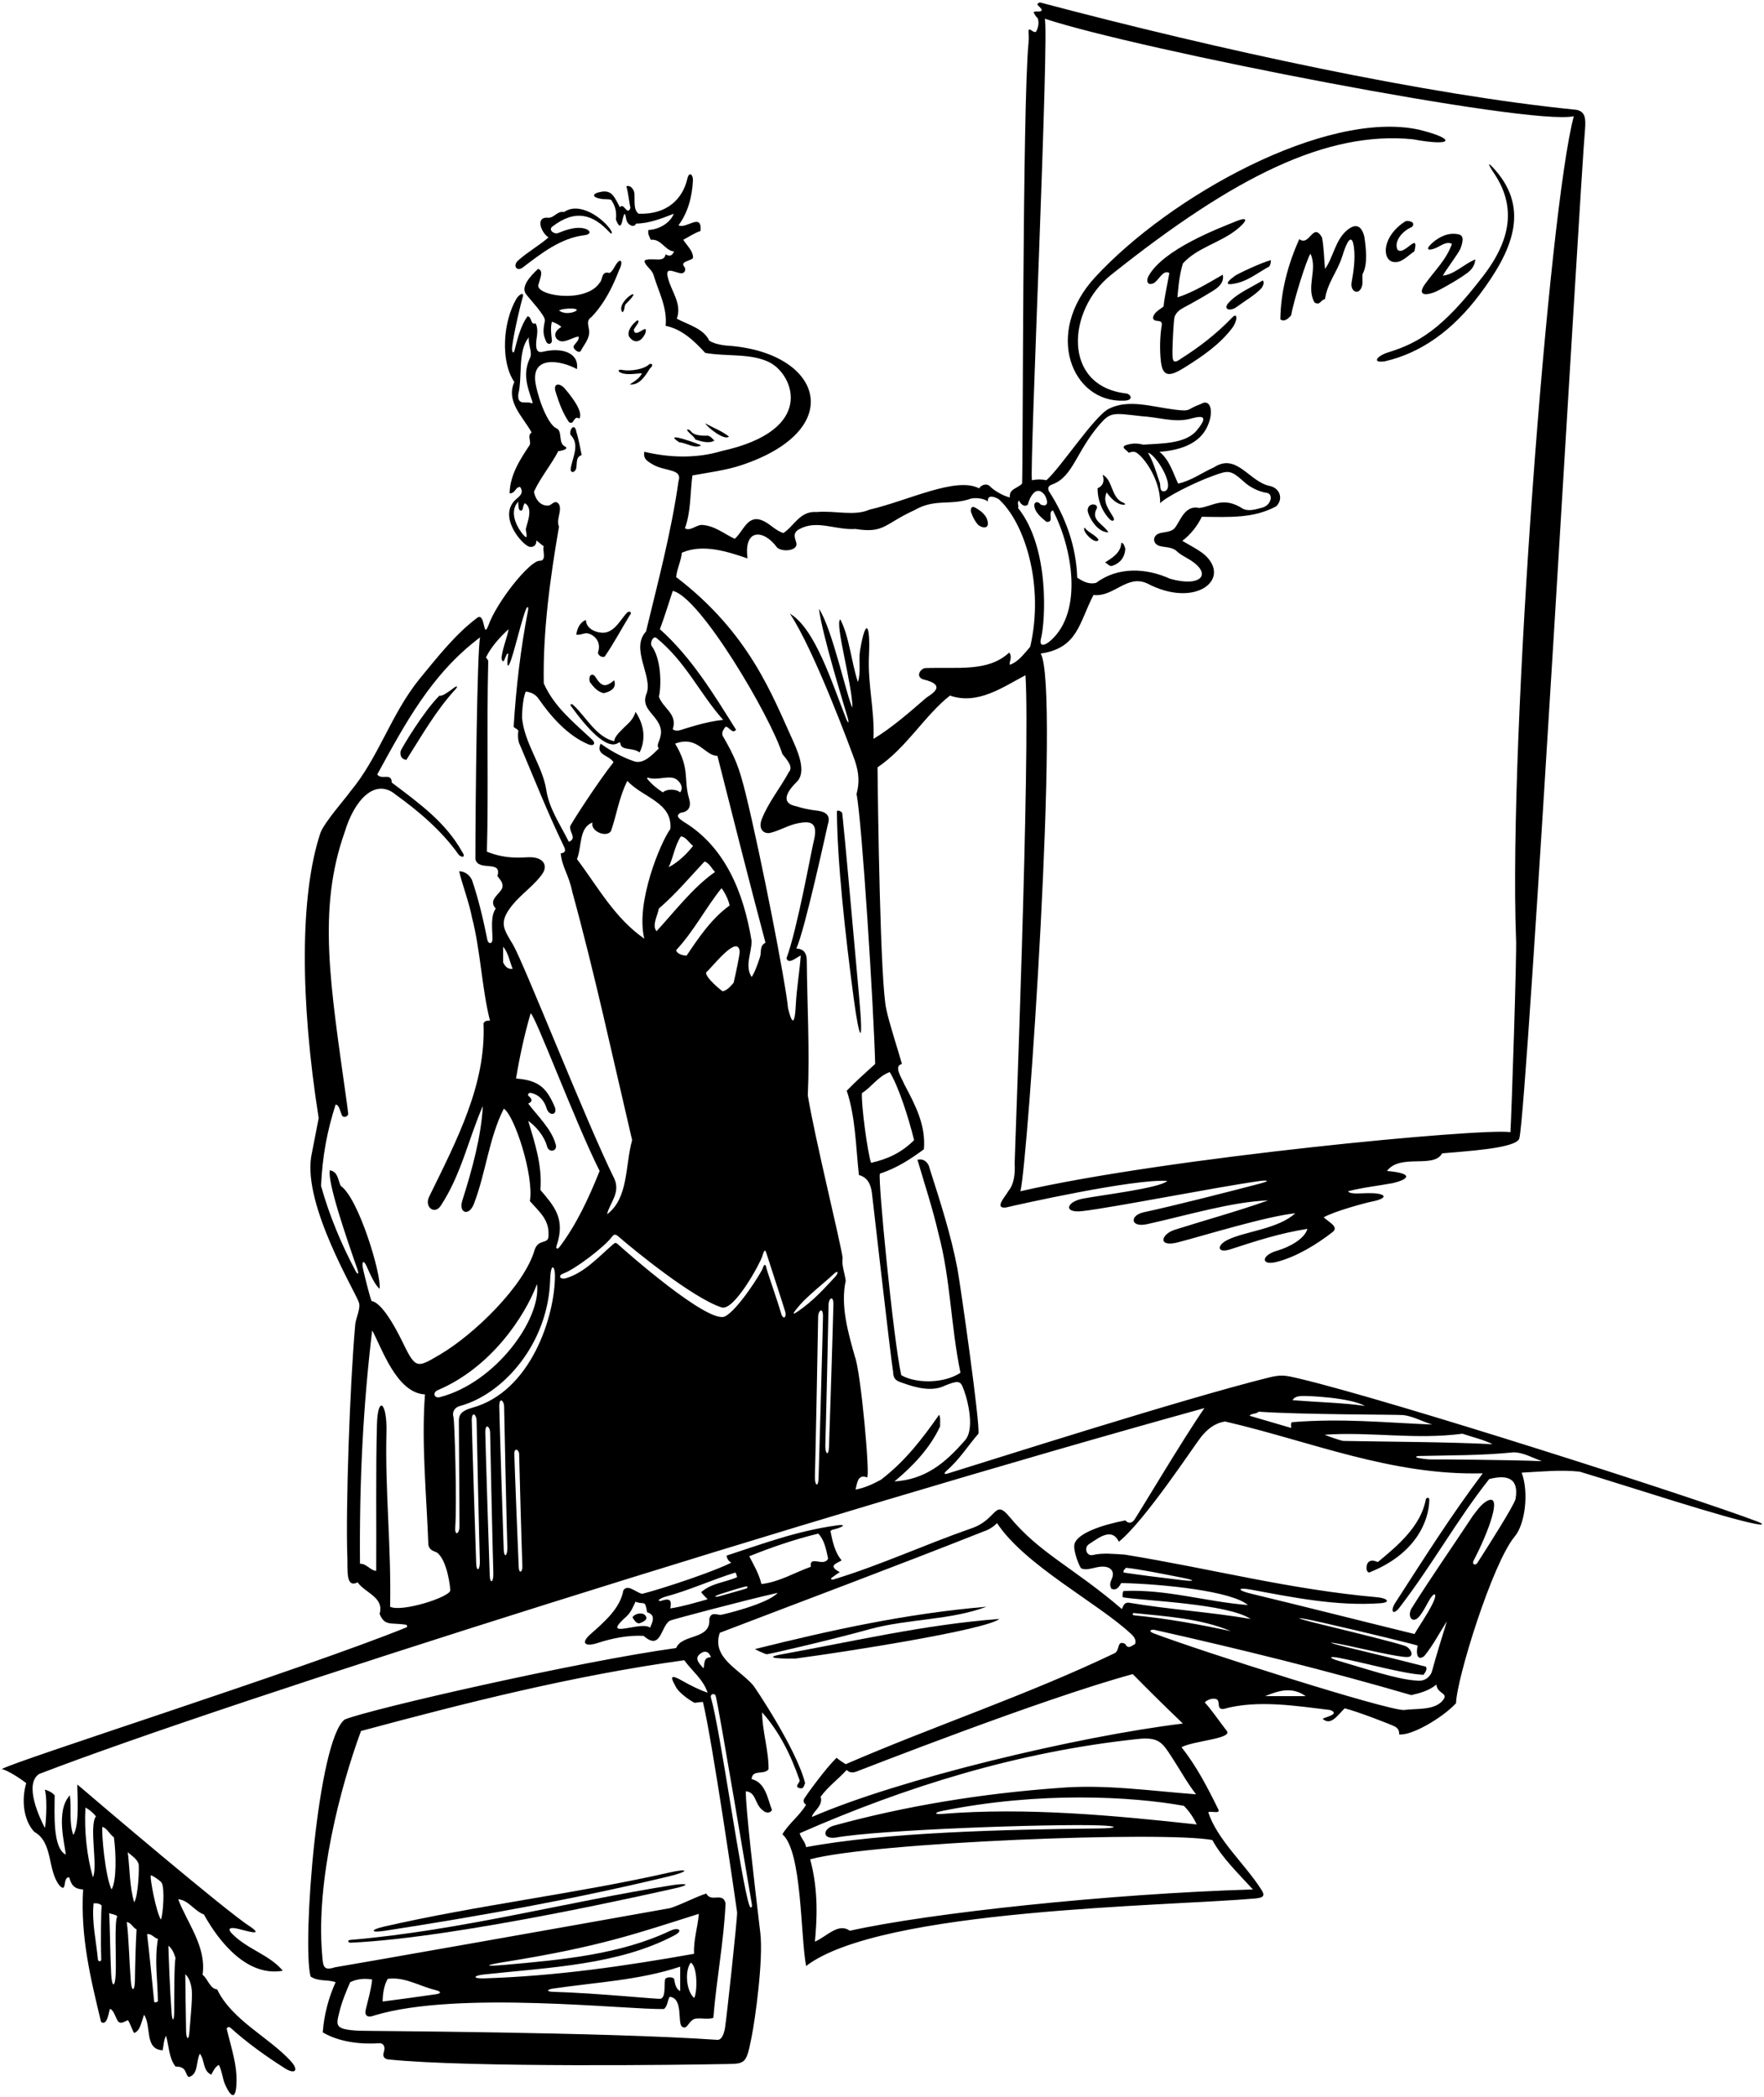 <?xml version="1.0" encoding="UTF-8"?>
<svg xmlns="http://www.w3.org/2000/svg" xmlns:xlink="http://www.w3.org/1999/xlink" width="494pt" height="587pt" viewBox="0 0 494 587" version="1.1">
<g id="surface1">
<path style=" stroke:none;fill-rule:nonzero;fill:rgb(0%,0%,0%);fill-opacity:1;" d="M 492.102 425.949 C 473.957 419.059 389.504 392.043 363.996 385.984 C 359.691 384.961 358.773 384.785 355.012 385.727 C 329.941 392.008 276.633 409.086 265.395 412.523 C 264.02 412.945 264.566 412.184 265.156 411.672 C 268.723 408.578 271.152 404.629 273.996 401.379 C 274.566 398.91 268.871 359.141 268.113 355.141 C 266.289 345.547 263.223 336.184 260.348 327.152 C 260.062 325.543 258.734 324.215 256.934 324.688 C 258.926 331.516 261.199 338.34 262.812 345.355 C 266.227 358.152 266.227 371.043 268.973 384.312 C 264.316 387.418 256.344 387.352 252.387 384.977 C 250.203 375.309 245.75 329.617 246.414 328.574 C 251.246 326.965 254.848 324.594 258.734 321.75 C 259.305 315.02 256.367 309.426 253.238 303.551 C 252.48 301.652 250.164 298.465 252.578 297.863 C 251.77 294.824 249.066 286.676 248.215 282.602 C 246.508 275.395 245.844 225.535 245.75 214.824 C 253.902 209.324 258.926 200.32 266.035 194.727 C 273.809 197.477 281.012 192.262 287.176 189.039 C 288.598 210.273 284.109 324.672 284.156 325.629 C 284.289 328.391 284.102 331.391 282.34 333.504 C 281.77 334.738 278.191 338.391 281.676 338.055 C 285.277 337.199 317.605 329.949 326.898 330.609 C 324.902 332.605 308.891 334.504 303.309 335.555 C 298.59 336.441 297.68 339.68 303.098 339.059 C 311.785 338.059 340.445 332.367 352.742 330.637 C 354.566 330.379 356.156 330.48 352.977 331.32 C 344.922 333.441 329.398 337.414 320.238 339.402 C 316.348 340.246 316.449 343.773 321.297 342.699 C 332.758 340.156 344.887 336.465 355.141 336.062 C 346.555 339.109 337.699 341.527 329.012 344.277 C 325.066 345.527 324.145 349.293 329.895 347.797 C 337.602 345.789 354.359 340.57 362.727 339.664 C 357.984 344.051 348.746 344.699 343.836 347.086 C 340.547 348.688 340.938 350.926 344.465 349.785 C 351.699 347.441 358.355 345.25 366.137 344.027 C 365.328 346.887 360.98 349.184 357.59 350.16 C 353.113 351.449 353.047 354.43 357.508 353.285 C 363.074 351.863 368.742 348.379 373.18 344.93 C 374.98 343.508 372.395 342.312 370.688 340.805 C 373.625 339.098 382.488 336.723 384.113 336.406 C 388.82 335.496 388.422 334.113 383.887 334.031 C 381.316 333.984 378.129 334.492 377.512 333.504 C 381.492 332.461 385.855 331.988 390.023 331.23 C 394.113 330.285 396.484 328.535 388.414 327.816 C 392.141 322.863 401.496 327.246 403.863 322.887 C 409.836 322.32 424.672 321.566 425.477 318.715 C 427.754 309.805 442.566 50.18 443.867 36.422 C 444.098 33.359 444.098 31.223 441.402 30.734 C 399.684 26.586 341.703 14.043 291.25 0.684 C 289.355 1.254 291.82 1.914 291.723 2.961 C 291.062 3.527 290.02 2.961 289.449 3.434 C 289.641 3.812 290.113 4.762 290.586 5.043 C 291.062 6.277 290.777 7.793 290.113 8.93 C 289.164 9.215 288.598 7.793 288.027 8.457 C 288.027 9.688 288.18 10.34 288.027 12.059 C 286.32 29.691 286.512 132.637 286.227 135.387 C 284.898 136.809 282.527 136.809 282.812 139.273 C 281.203 138.895 278.832 137.66 277.41 136.332 C 276.516 135.215 274.945 135.574 274.188 136.715 C 267.699 133.34 254.309 140.184 243.473 142.684 C 239.305 144.578 233.711 142.875 228.688 143.348 C 224.039 142.969 222.43 147.234 219.395 149.227 C 216.934 148.469 215.605 146.477 213.234 145.621 C 209.254 144.105 208.02 149.035 205.746 150.836 C 202.996 149.605 200.059 147.047 196.363 146.949 C 194.75 147.141 193.234 148.754 191.812 147.898 C 193.52 143.16 193.234 138.324 193.898 133.109 C 198.551 132.246 203.383 131.664 207.793 130.176 C 237.762 120.074 230.066 98.301 203.234 96.734 C 201.445 96.516 199.852 96.137 198.637 95.383 C 197.023 91.969 192.758 90.926 189.535 89.223 C 191.055 85.051 188.02 81.637 187.07 77.848 C 186.102 74.562 188.539 76.098 190.453 76.48 C 191.719 76.734 192.309 75.5 191.574 74.598 C 190.367 73.098 193.828 73.02 194.086 72.156 C 194.086 70.262 192.664 69.125 191.34 67.133 C 192.949 66.281 194.465 65.238 196.172 64.668 C 196.645 59.266 192.098 64.289 190.012 63.059 C 192.52 59.773 193.844 55.227 194.055 50.496 C 194.129 48.93 192.996 47.848 192.484 50.047 C 191.172 55.707 186.793 60.121 178.824 59.836 C 177.402 58.699 177.781 56.516 177.688 54.621 C 177.785 53.262 176.645 51.684 175.41 52.156 C 175.98 54.148 176.172 56.516 176.551 58.223 C 175.602 60.594 174.746 56.516 173.609 58.035 C 172.07 55.145 171.367 53.215 168.527 53.66 C 165.695 54.105 165.531 55.305 168.684 55.723 C 169.488 55.828 170.438 55.711 171.145 55.949 C 172.285 57.559 172.758 59.359 172.473 61.445 C 173.43 63.973 173.949 63.273 174.238 61.988 C 174.855 59.215 175.027 59.523 175.328 61.137 C 175.438 61.707 175.555 62.254 176.172 62.773 C 176.992 63.492 177.781 63.344 178.16 62.586 C 181.762 62.586 185.555 61.066 188.684 59.836 C 187.734 62.395 184.512 64.289 181.574 64.387 C 181.383 65.711 181.859 66.09 182.238 67.133 C 185.176 66.754 186.309 70.281 188.77 70.379 C 188.297 71.422 187.738 71.973 186.406 71.211 C 186.07 72.84 184.703 72.672 183.352 72.617 C 181.281 72.535 180.188 72.645 180.578 73.488 C 181.277 74.977 182.57 75.422 183.074 77.133 C 184.398 81.609 186.926 86.137 186.406 91.211 C 190.961 92.16 194.371 95.383 197.5 98.797 C 203.484 99.891 210.43 98.793 215.641 101.52 C 222.141 104.922 228.805 120.41 202.051 126.285 C 195.129 128.371 187.547 128.18 180.438 126.477 C 180.168 127.855 180.719 128.648 181.531 129.223 C 184.137 131.055 185.281 130.938 188.277 131.84 C 189.629 132.246 190.602 132.945 190.012 134.723 C 188.02 148.848 184.227 163.066 180.91 176.809 C 176.453 181.551 182.805 189.348 181.102 194.062 C 179.762 197.188 181.766 198.852 183.367 200.875 C 185.281 203.297 185.559 204.996 184.496 207.613 C 184.203 208.344 184.02 208.98 184.512 209.516 C 182.84 211.156 180.238 214.055 177.574 213.129 C 175.582 212.461 172.012 210.969 168.207 208.188 C 166.691 211.41 170.672 211.41 171.809 213.402 C 167.641 218.613 159.723 230.836 159.656 231.387 C 159.457 233.027 161.645 234.754 159.297 235.676 C 156.926 230.844 153.691 226.336 152.945 220.891 C 151.781 214.16 146.875 208.109 146.195 200.969 C 146.156 200.566 146.312 195.484 147.258 193.59 C 148.395 193.777 149.883 194.164 150.859 195.676 C 154.234 200.508 158.836 205.863 164.746 208.375 C 166.254 209.016 166.973 208.137 165.781 207.023 C 160.547 202.121 155.215 197.914 152.281 191.312 C 151.996 176.809 154.086 161.645 156.547 147.426 C 155.836 145.859 156.832 144.082 156.816 142.332 C 156.801 140.926 155.863 140.176 154.953 140.777 C 154.512 141.07 154.074 141.453 153.609 141.547 C 151.387 141.711 149.914 139.84 149.535 137.66 C 151.238 133.867 154.273 130.266 156.359 126.285 C 156.926 126.285 159.68 125.723 158.16 124.957 C 156.266 124.012 157.59 120.785 155.887 119.934 C 153.863 119.188 151.227 113.379 150.078 107.875 C 148.25 99.133 157.328 100.945 161.57 103.344 C 162.219 98.828 157.496 97.16 151.992 98.484 C 150.559 98.828 150.031 97.973 150.152 95.941 C 150.262 94.145 150.895 92.32 150.008 90.547 C 148.395 91.023 149.059 88.652 147.73 88.559 C 145.883 91.051 144.938 94.719 144.102 98.062 C 143.801 99.266 143.281 98.555 143.406 97.285 C 143.793 93.434 146.004 84.344 146.297 83.508 C 147.051 81.383 145.32 82.473 144.66 83.578 C 140.859 89.941 140.07 101.137 144.035 106.945 C 141.57 112.445 146.5 116.711 148.871 121.07 C 147.637 122.02 148.68 123.156 148.395 124.484 C 145.836 128.371 142.805 132.824 142.711 138.133 C 144.461 138.105 144.227 136.332 145.648 136.332 C 146.711 137.844 145.758 138.73 144.68 139.629 C 139.008 144.371 146.363 152.742 148.332 153.086 C 149.379 153.266 150.27 152.66 150.195 151.312 C 150.926 151.805 151.523 152.449 152.281 152.922 C 151.809 153.965 153.23 156.996 151.145 156.996 C 148.312 156.93 139.004 168.66 136.734 175.199 C 135.219 178.992 135.973 171.598 133.746 172.879 C 127.492 177.52 122.328 184.203 117.398 190.176 C 109.34 200.223 106.117 211.98 98.059 221.648 C 97.004 223.227 90.656 230.379 89.695 233.293 C 83.961 250.645 84.031 280.004 89.246 313.027 C 88.582 316.633 87.824 320.137 87.16 323.742 C 84.871 337.539 99.699 361.965 100.488 364.59 C 101.105 366.246 99.668 368.93 99.488 370.746 C 97.949 387.867 96.77 422.875 97.277 436.09 C 97.41 439.641 96.773 444.68 100.145 442.992 C 102.324 446.023 107.633 447.16 106.309 451.809 C 107.672 455.309 109.516 454.223 113.629 454.836 C 114.016 454.895 114.148 455.465 113.852 455.586 C 85.672 467.051 3.246 493.285 0.496 495.277 C 2.305 495.566 6.57 498.555 7.344 499.203 C 5.922 504.039 6.637 509.691 9.617 512.855 C 14.926 515.793 13.219 523.473 16.633 527.832 C 18.914 530.234 17.391 525.461 19.383 525.555 C 19.938 527.391 20.445 528.805 23.27 528.969 C 22.512 542.336 25.355 553.805 28.293 566.035 C 29.879 567.238 30.379 563.949 30.758 562.43 C 31.801 562.527 32.273 564.707 33.031 565.844 C 33.789 566.793 34.93 565.938 35.781 565.559 C 36.348 566.035 37.109 568.688 37.594 569.16 C 39.266 568.449 39.484 566.445 40.332 564.043 C 42.512 567.172 40.332 573.711 45.543 573.996 C 45.828 572.668 45.828 571.152 46.492 569.918 C 47.348 572.859 47.25 576.082 49.148 578.547 C 52.438 578.52 51.707 580.633 52.844 581.484 C 55.594 580.82 54.836 577.125 55.973 574.945 C 57.395 576.746 56.73 579.777 59.195 580.82 C 59.676 579.84 60.238 578.641 61.281 578.074 C 62.223 579.809 62.277 581.988 63.137 583.809 C 65.27 588.316 66.16 586.793 66.234 582.691 C 66.32 577.98 65.031 574.258 63.527 568.168 C 63.379 567.574 64.07 567.258 64.586 567.719 C 69.148 571.859 74.609 575.754 79.805 579.051 C 82.57 580.809 83.906 579.691 81.316 576.898 C 75.141 570.227 64.934 565.531 60.805 556.934 C 58.816 556.84 58.152 553.898 56.73 552.855 C 57.867 544.988 52.465 538.449 49.906 531.719 C 52.75 531.906 54.359 534.941 57.109 535.984 C 61.523 543.965 69.371 553.465 79.195 551.719 C 75.449 547.203 69.25 545.75 64.934 541.305 C 63.836 540.172 63.996 539.379 66.562 539.961 C 68.836 540.477 74.199 542.234 70.055 539.355 C 63.609 535.328 26.945 504.113 21.656 499.582 C 21.562 501.195 22.414 510.957 20.52 513.707 C 19.285 510.199 20.047 506.125 19.57 502.617 C 15.527 506.875 18.148 516.359 18.434 519.207 C 14.703 517.398 15.305 507.832 15.305 502.617 C 14.453 501.637 13.449 501.309 12.555 501.004 C 13.41 504.133 12.746 511.715 12.555 511.715 C 11.223 509.168 6.586 499.547 10.945 496.645 C 63.996 476.195 228.656 424.285 337.305 394.199 C 331.441 402.566 318.172 424.988 317.504 425.695 C 316.848 426.387 316.074 426.629 315.137 425.645 C 308.535 426.914 301.805 429.246 300.926 432.188 C 300.371 434.047 302.41 438.918 302.828 439.094 C 304.086 439.633 305.621 439.098 307.211 438.762 C 310.695 438.023 312.352 439.672 311.395 441.914 C 311.016 442.801 310.59 443.703 311.254 444.793 C 312.77 445.359 313.328 444.289 314 443.18 C 326.039 443.465 345.094 445.484 349.453 449.344 C 337.703 448.418 326.77 444.875 314.703 445.41 C 314.406 445.422 314.25 447.152 314.52 447.195 C 320.699 448.172 343.82 448.961 350.211 453.23 C 339.215 451.332 327.273 450.574 316.086 448.68 C 314.758 448.586 314.555 449.688 314.191 450.48 C 300.59 438.801 291.211 434.941 282.723 424.664 C 278.395 419.426 279.34 425.465 271.91 427.918 C 259.164 432.352 246.414 438.246 233.5 442.152 C 232.875 442.344 232.418 442.074 232.988 441.656 C 233.805 441.055 234.723 440.41 235.172 440.129 C 231.566 438.234 234.469 437.684 235.699 436.828 C 233.805 434.648 233.141 431.52 232.574 428.676 C 232.742 428.227 233.852 428.125 234.629 427.859 C 236.691 427.148 236.418 426.766 234.539 427.02 C 223.02 428.574 212.922 432.445 203.473 435.504 C 203.629 436.523 204.137 437.113 204.797 437.492 C 197.121 441.191 180.102 446.336 179.695 446.195 C 177.688 445.504 175.676 443.441 174.559 445.266 C 173.676 450.219 169.406 453.934 165.375 457.488 C 162.457 460.062 163.906 461.109 167.43 459.949 C 171.254 458.688 175.832 457.742 180.246 457.969 C 185.145 462.297 184.98 455.371 187.566 453.73 C 187.98 453.469 208.117 448.109 217.785 445.93 C 215.066 449.035 202.195 452.121 201.77 452.098 C 200.484 452.02 199.133 451.238 198.637 453.23 C 199.109 459.199 191.055 457.305 189.348 461.383 C 162.328 465.078 103.801 478.43 96.543 481.383 C 88.984 487.055 84.559 544.059 86.969 553.332 C 89.148 554.848 91.805 554.09 93.984 554.941 C 91.992 559.305 90.762 564.043 90.383 568.973 C 95.027 571.723 101.094 572.387 106.496 572.004 C 107.824 572.289 107.824 573.523 107.445 574.66 C 107.16 575.605 107.527 576.43 108.773 576.555 C 131.617 578.926 194.238 578.027 200.957 577.879 C 208.891 577.703 208.812 578.586 210.488 570.246 C 211.453 565.453 213.82 548.648 212.914 541.051 C 211.238 527.02 208.746 505.648 208.875 501.48 C 211.906 501.762 211.242 505.176 213.711 506.883 C 214.277 507.547 215.797 507.734 216.172 506.691 C 214.941 503.469 214.371 499.016 210.484 498.066 C 210.676 495.223 213.992 497.023 215.227 495.316 C 215.32 490.293 213.426 484.414 213.426 479.391 C 218.258 484.797 221.48 491.336 223.945 498.445 C 223.945 499.203 222.523 500.059 223.66 500.531 C 225.086 501.004 225.062 500.109 225.465 499.203 C 223.094 489.723 211.379 472.336 210.934 471.82 C 206.992 467.262 199.188 464.102 201.574 457.113 C 226.316 447.637 250.488 438.629 275.137 428.867 C 276.559 428.395 277.988 427.68 279.211 426.402 C 287.02 438.246 307.453 448.754 316.715 457.398 C 317.602 458.23 318.266 459.105 317.887 460.242 C 316.938 460.742 315.895 461.855 315.137 460.242 C 312.672 459.012 313.715 461.949 312.199 462.805 C 287.648 474.559 261.578 483.184 236.84 493.895 C 236.121 493.461 235.227 492.887 234.285 492.109 C 231.102 495.145 225.586 502.891 225.277 503.441 C 224.938 504.047 224.883 504.68 225.746 505.27 C 223.758 508.492 220.816 510.578 219.113 513.52 C 224.66 518.348 224.129 541.852 225.746 550.395 C 246.723 534.352 326.914 533.668 351.508 531.496 C 354.348 531.246 354.148 530.418 353.082 528.781 C 348.41 521.605 340.883 514.996 338.363 507.355 C 339.312 506.883 341.953 508.016 341.113 506.406 C 338.172 500.438 335.047 494.371 330.875 489.156 C 334.098 487.355 345.211 486.777 343.574 484.605 C 341.492 481.949 339.5 478.918 337.414 476.645 C 337.957 475.691 340.66 475.016 341.113 476.16 C 341.523 477.195 340.91 478.527 342.629 478.445 C 352.012 475.789 363.008 477.59 372.488 478.727 C 375.523 479.867 371.066 480.719 370.402 481.191 C 372.641 483.242 374.52 480.301 376.562 478.254 C 380.355 479.203 389.547 482.801 390.523 483.301 C 391.324 483.715 391.91 484.316 391.824 485.555 C 395.234 486.004 403.863 481.004 407.754 476.832 C 407.941 469.91 417.895 437.777 424.152 430.195 C 427.059 426.82 428.227 417.965 426.141 412.277 C 431.809 411.984 436.949 411.426 442.352 411.992 C 455.453 415.926 483.055 425.02 491.676 426.629 C 494.004 427.062 493.895 426.629 492.102 425.949 Z M 146.555 149.738 C 145.34 148.383 142.141 143.578 145.172 140.41 C 145.078 140.742 145.148 141.512 145.27 142.266 C 145.387 143.023 146.168 143.234 146.348 142.539 C 146.523 141.844 146.688 141.121 146.973 140.883 C 149.723 142.398 147.117 147.426 147.258 148.336 C 147.484 149.828 147.871 151.211 146.555 149.738 Z M 148.594 112.801 C 147.316 112.289 144.855 113.648 145.141 110.379 C 146.371 105.449 144.891 98.227 148.113 94.434 C 147.828 96.402 149.168 98.637 148.441 100.16 C 146.344 104.562 147.602 108.074 149.066 112.363 C 149.27 112.957 149.02 112.973 148.594 112.801 Z M 53.715 557.297 C 53.926 559.715 53.188 566.66 53.078 568.469 C 52.879 571.77 52.148 570.715 52.117 568.641 C 52.039 563.176 51.895 556.172 51.895 552.668 C 53.074 553.848 53.555 555.48 53.715 557.297 Z M 49.148 548.117 C 48.773 550.195 48.809 557.719 48.785 563.223 C 48.773 565.934 48.238 566.059 48.051 563.555 C 47.578 557.113 47.223 547.434 47.156 544.703 C 48.207 545.551 48.707 546.758 49.148 548.117 Z M 42.23 525.07 C 42.367 524.77 44.906 526.523 45.234 527.035 C 46.227 528.578 45.641 536.078 45.07 537.406 C 43.742 535.414 41.93 525.758 42.23 525.07 Z M 44.219 542.809 C 43.215 549.094 44.141 553.977 44.215 560.234 C 44.215 560.488 43.215 560.723 43.184 560.438 C 42.551 554.074 41.91 547.559 41.184 541.48 C 42.512 541.293 43.082 542.523 44.219 542.809 Z M 38.809 521.801 C 39.012 522.41 38.816 530.484 37.582 532.57 C 36.254 528.211 36.348 522.902 35.781 518.543 C 36.719 519.414 38.32 520.332 38.809 521.801 Z M 38.246 540.156 C 38.012 543.691 37.863 549.363 37.785 554.422 C 37.738 557.496 36.883 557.711 36.648 554.77 C 36.188 549.016 36.062 542.273 35.496 538.07 C 36.824 538.352 37.109 539.586 38.246 540.156 Z M 32.402 552.562 C 32.242 556.629 31.316 556.43 31.125 552.555 C 30.812 546.281 30.801 539.004 30.566 535.605 C 31.23 535.891 32.18 535.891 32.844 536.457 C 31.988 537.973 32.586 547.777 32.402 552.562 Z M 28.672 511.434 C 30.094 511.906 30.566 513.422 31.895 514.371 C 32.559 519.109 32.645 526.762 31.23 528.969 C 29.43 525.176 28.387 513.043 28.672 511.434 Z M 28.48 533.52 C 28.32 534.086 28.156 543.203 28.352 548.488 C 28.383 549.379 27.473 549.086 27.434 548.668 C 26.945 543.41 25.68 538.215 26.207 532.855 C 27.156 532.762 28.102 532.949 28.48 533.52 Z M 23.93 506.027 C 25.184 506.727 26.113 507.547 26.871 508.492 C 24.879 511.148 27.473 522.684 26.016 525.555 C 24.312 519.68 23.551 512.379 23.93 506.027 Z M 249.16 300.137 C 251.57 304.012 254.375 312.648 255.988 319.191 C 252.48 322.699 248.594 324.5 243.949 325.543 C 243 323.078 241.105 308.953 241.391 306.016 C 244.23 304.215 245.844 301.367 249.16 300.137 Z M 292.578 5.234 C 318.438 13.832 428.598 35.336 440.738 32.535 C 433.824 58.215 422.422 205.93 424.555 262.766 C 424.836 265.801 423.27 312.98 422.984 316.961 C 415.465 315.727 326.988 324.023 285.754 333.504 C 287.828 326.023 296.941 192.203 291.441 182.973 C 301.891 181.426 302.164 174.359 306.227 166.574 C 311.914 167.234 315.613 160.695 321.301 163.352 C 334.66 170.395 344.953 162.262 337.426 155.387 C 335.977 154.062 332.539 152.289 331.094 151.41 C 333.586 149.586 335.52 146.855 336.562 144.676 C 344.523 144.77 351.066 145.148 357.414 141.738 C 359.504 139.652 358.379 136.641 355.613 136.051 C 349.832 134.91 346.324 126.664 339.973 130.836 C 336.562 132.352 333.527 134.629 329.926 135.387 C 328.41 132.16 327.555 128.844 324.715 126.477 C 329.746 126.145 335.207 124.594 337.664 120.262 C 340.219 115.754 339.168 111.332 336.277 113.109 C 332.113 114.621 333.762 115.246 329.176 114.703 C 322.703 113.938 316.09 111.617 310.516 114.445 C 306.426 116.516 297.172 130.766 293.051 134.438 C 291.629 134.152 290.414 134.18 288.977 134.438 C 288.312 130.551 293.906 8.266 292.578 5.234 Z M 320.16 124.484 C 318.266 124.012 316.887 124.098 315.137 124.676 C 313.812 125.336 315.707 126.098 316.086 126.758 C 316.797 126.488 317.34 126.43 317.766 126.516 C 319.449 126.863 324.938 133.535 324.902 140.883 C 326.293 139.273 334.227 135.164 339.883 133.145 C 344.066 131.652 344.57 131.453 348.508 135 C 350.164 136.492 352.621 137.68 354.766 137.984 C 356.648 138.242 356.082 141.496 353.383 142.141 C 351.371 142.711 349.625 143.145 348.137 142.465 C 342.406 138.754 339.691 141.816 335.805 142.211 C 331.133 141.133 330.129 147.629 328.312 148.371 C 327.52 148.875 326.219 148.973 325.086 149.199 C 322.652 149.691 322.625 152.234 324.742 152.848 C 326.215 153.273 327.809 153.07 329.262 154.059 C 330.621 155.387 332.098 155.996 333.426 156.855 C 339.629 160.871 336.152 164.449 327.652 162.023 C 321.016 158.988 313.055 158.609 306.984 163.16 C 304.805 163.73 303.121 162.637 301.676 161.738 C 301.395 153.016 298.453 144.77 293.715 137.473 C 293.172 136.145 294.09 135.852 294.922 135.523 C 300.48 133.336 301.414 126.438 307.871 118.922 C 311 115.277 311.668 115.605 319.688 116.52 C 324.266 116.758 328.84 118.375 333.199 117.27 C 335.375 116.719 339.355 115.484 335.09 120.559 C 331.926 124.328 325 124.145 320.16 124.484 Z M 326.324 137.473 C 324.43 137.945 325.188 135.766 324.715 134.91 C 323.766 132.16 323.008 129.32 321.488 126.758 C 323.574 127.043 329.168 136.051 326.324 137.473 Z M 285.371 140.125 C 285.656 140.883 286.797 142.211 287.84 141.262 C 288.312 139.273 290.207 135.48 292.578 138.609 C 293.551 140.34 293.621 142.117 291.441 141.262 C 290.965 140.504 289.922 140.219 289.641 141.262 C 289.641 143.441 291.723 144.961 293.051 146.098 C 295.422 146.285 293.242 143.539 294.852 142.875 C 300.281 153.277 303.395 171.047 294.328 179.246 C 292.496 180.902 290.914 181.148 291.535 178.719 C 292.738 174.02 294.039 153.332 285.09 142.211 C 285.508 141.547 284.613 140.883 285.371 140.125 Z M 184.512 195.012 C 184.984 193.777 185.664 185.234 182.523 180.887 C 181.906 180.074 182.879 177.859 183.848 178.609 C 192.098 185.344 195.887 194.062 202.523 201.551 C 197.668 201.957 191.504 204.137 190.637 204.371 C 189.773 204.609 188.969 204.68 188.398 204.109 C 189.82 199.844 185.648 198.328 184.512 195.012 Z M 191.34 229.988 C 190.387 229.297 188.871 228.379 190.676 227.523 C 192.574 227.309 193.73 226.125 192.973 223.582 C 191.363 218.16 193.332 215.227 189.062 208.188 C 195.426 205.793 197.344 211.625 200.91 211.602 C 205.273 228.852 209.727 246.484 214.371 263.926 C 212.777 264.688 213.191 266.301 212.93 267.594 C 212.863 267.914 211.434 272.363 210.484 273.5 C 208.496 270.465 210.484 266.77 210.484 263.453 C 208.305 250.086 203.188 237.098 191.34 229.988 Z M 197.309 241.176 C 198.688 241.664 199.301 243.164 200.246 244.113 C 194.086 248.379 188.684 255.488 183.848 260.703 C 182.523 258.996 184.133 256.438 184.512 254.352 C 189.441 250.086 192.949 245.82 197.309 241.176 Z M 187.262 242.785 C 188.59 239.941 188.969 236.719 190.676 234.16 C 192.098 234.254 192.949 235.961 194.086 236.816 C 192.477 238.898 190.012 241.363 187.262 242.785 Z M 202.051 248.664 C 202.84 249.594 204.039 251.887 204.324 253.496 C 199.203 257.195 195.602 262.598 192.285 267.527 C 191.055 267.527 189.535 266.961 189.348 266.012 C 194.371 260.609 197.688 254.066 202.051 248.664 Z M 197.77 272.207 C 199.246 271.059 206.547 261.379 207.145 266.324 C 207.234 267.098 205.895 273.215 205.461 275.109 C 204.551 276.191 203.629 277.215 202.418 277.523 C 202.246 277.57 197.344 273.559 197.77 272.207 Z M 181.645 217.762 C 184.133 218.586 187.66 216.82 189.52 218.25 C 190.559 219.051 191.465 220.469 190.484 221.836 C 189.137 220.727 186.547 220.895 185.648 221.836 C 183.984 220.809 182.387 219.445 181.301 218.086 C 181.086 217.82 181.316 217.652 181.645 217.762 Z M 165.934 230.273 C 165.203 232.758 170.074 234.691 171.145 232.551 C 172.664 228.188 173.422 222.977 175.695 218.613 C 179.867 223.258 188.398 224.586 187.734 232.074 C 185.062 235.641 177.914 252.699 180.438 262.789 C 172.094 257.008 167.449 248.285 161.57 240.512 C 162.992 237.098 162.047 231.695 165.934 230.273 Z M 142.426 176.148 C 142.125 178.16 140.754 181.422 140.465 184.059 C 140.383 184.773 140.898 185.531 141.188 184.855 C 141.477 184.184 141.777 183.418 141.93 183.148 C 142.047 182.945 142.402 182.859 142.332 183.262 C 142.164 184.223 141.969 185.785 142.234 186.387 C 143.168 186.387 145.488 175.414 147.188 170.84 C 147.648 169.594 148.113 169.652 147.852 171.008 C 145.809 181.52 144.504 192.574 143.848 203.449 C 144.32 204.109 144.699 203.828 145.172 204.586 C 144.984 205.531 144.984 207.523 145.648 208.66 C 149.816 218.52 153.254 227.25 157.805 236.73 C 158.367 237.836 158.633 238.711 157.023 238.898 C 157.41 242.84 159.285 244.824 160.246 249.613 C 166.504 272.363 171.527 295.777 177.023 319.191 C 175.031 326.301 176.074 335.398 170.008 339.949 C 170.672 336.82 173.895 333.98 172 329.902 C 164.32 314.449 146.73 269.672 143.676 264.488 C 141.078 260.086 139.504 258.336 143.449 253.426 C 145.969 250.289 149.965 247.582 151.984 244.477 C 153.355 242.367 152.305 240.141 148.73 239.988 C 146.855 239.906 142.113 240.805 136.355 238.426 C 136.832 220.512 136.262 204.109 136.734 184.965 C 136.453 184.68 136.453 184.301 136.074 184.109 C 137.496 181.074 140.148 178.23 142.426 176.148 Z M 143.562 271.227 C 142.141 271.414 141.422 270.5 140.906 269.426 C 140.906 268.004 140.906 266.484 140.906 265.062 C 142.328 266.676 142.711 269.141 143.562 271.227 Z M 95.406 331.988 C 94.648 330.375 94.648 328.008 92.371 327.629 C 91.652 330.914 96.969 346.422 100.059 355.246 C 100.621 356.855 100.176 356.969 99.547 355.777 C 95.613 348.355 92.195 340.242 89.906 331.988 C 90.289 323.645 91.613 316.633 93.984 309.238 C 94.906 309.238 95.203 310.891 95.719 312.168 C 96.102 313.125 97.602 312.629 97.5 311.684 C 97.355 310.379 97.129 308.785 97.066 308.312 C 92.555 275.879 88.801 254.738 96.535 232.941 C 99.184 224.066 105.016 217.57 110.859 222.5 C 117.355 227.18 123.773 232.648 128.445 239.27 C 128.887 239.895 130.762 240.445 129.406 238.449 C 124.742 230.18 117.586 225.031 109.719 219.09 C 109.625 216.148 106.879 218.52 105.645 216.812 C 113.512 202.5 120.812 188.66 134.461 178.422 C 133.609 181.453 133.133 225.723 133.133 240.512 C 133.895 244.113 140.719 240.605 139.297 245.254 C 140.055 246.293 141.098 247.242 140.621 248.664 C 139.863 250.465 136.641 251.887 138.82 254.352 C 137.328 256.559 137.891 259.871 137.906 262.93 C 137.914 264.34 136.738 264.383 136.473 263.062 C 135.406 257.75 134.008 251.703 132.188 246.391 C 131.523 244.969 130.195 243.926 128.586 243.926 C 129.438 247.621 131.332 252.457 132.188 256.91 C 134.555 266.012 134.938 276.723 137.211 285.727 C 136.453 285.727 135.789 285.727 135.41 286.488 C 136.137 303.539 128.062 318.934 120.18 335.027 C 118.773 337.902 121.691 340.18 123.414 337.574 C 129.172 328.844 131.168 318.918 135.219 309.617 C 134.77 318.168 132.184 327.574 129.488 336.047 C 128.34 339.668 131.34 340.59 132.703 337.059 C 136.059 328.355 136.941 318.504 141.098 310.375 C 144.129 312.363 149.574 329.191 148.395 336.254 C 150.859 339.098 153.801 341.371 153.609 345.637 C 153.801 348.672 150.855 346.531 149.723 349.902 C 146.852 359.949 132.754 373.629 123.188 379.23 C 117.066 382.812 116.48 383.379 113.184 376.641 C 112.094 374.414 107.539 364.785 104.031 364.219 C 103.691 363.312 102.57 359.188 101.727 355.531 C 101.156 353.066 101.828 352.547 102.719 354.605 C 103.82 357.16 105.152 359.91 106.309 360.805 C 106.879 356.918 100.43 335.398 95.406 331.988 Z M 123.227 391.133 C 121.562 391.566 121.012 389.855 122.633 389.168 C 137.578 382.816 147.02 368.461 150.387 359.477 C 151.645 369.227 138.836 387.066 123.227 391.133 Z M 126.09 445.277 C 125.844 447.164 112.469 451.43 109.246 449.816 C 109.609 433.223 107.805 417.492 108.227 400.891 C 108.438 392.629 105.785 390.406 105.562 398.844 C 105.203 412.23 105.449 426.207 105.359 439.77 C 103.844 439.77 102.609 437.684 100.809 437.777 C 100.621 414.836 101.664 393.887 104.223 372.465 C 106.879 377.203 110.992 389.988 119.012 390.379 C 117.969 404.125 119.484 419.008 119.957 432.469 C 120.195 433.891 121.355 434.223 122.305 434.602 C 125.281 436.676 126.16 444.711 126.09 445.277 Z M 133.355 437.68 C 133.242 435.082 132.113 399.422 132.113 397.617 C 132.113 394.91 133.469 396.035 133.469 397.73 C 133.469 399.422 134.258 434.18 134.371 436.891 C 134.484 439.598 133.469 440.273 133.355 437.68 Z M 137.141 441.051 C 137.031 438.453 135.902 402.793 135.902 400.988 C 135.902 398.281 137.254 399.41 137.254 401.102 C 137.254 402.793 138.047 437.551 138.156 440.262 C 138.27 442.969 137.254 443.645 137.141 441.051 Z M 141.059 433.754 C 140.945 431.156 139.816 395.496 139.816 393.691 C 139.816 390.984 141.172 392.113 141.172 393.805 C 141.172 395.496 141.961 430.254 142.074 432.965 C 142.188 435.672 141.172 436.348 141.059 433.754 Z M 145.27 438.844 C 145.16 437.027 144.031 408.273 144.031 407.008 C 144.031 405.113 145.383 405.902 145.383 407.086 C 145.383 408.273 146.176 436.395 146.285 438.289 C 146.398 440.188 145.383 440.66 145.27 438.844 Z M 132.227 394.117 C 129.348 394.91 128.504 395.98 128.504 397.672 C 128.504 399.367 128.672 424.59 128.672 427.129 C 128.672 429.664 127.316 430.004 127.488 427.637 C 127.98 420.703 127.316 397.672 126.98 396.656 C 126.641 395.641 126.98 394.117 128.84 393.609 C 141.035 390.285 153.492 376.098 154.062 358.402 C 154.23 353.152 155.418 354.508 155.418 357.047 C 155.418 368.566 148.66 389.605 132.227 394.117 Z M 155.871 348.734 C 158.469 341.078 155.086 337.598 151.336 333.125 C 151.902 326.203 149.723 319.855 147.922 313.785 C 149.988 315.254 152.371 317.891 153.215 320.992 C 153.699 322.781 156.137 322.371 155.645 320.469 C 154.516 316.094 150.43 312.324 147.922 308.953 C 149.402 308.301 148.836 307.516 148.051 306.848 C 147.574 306.445 148.105 305.852 148.672 305.973 C 151.141 306.5 152.48 308.316 153.047 310.211 C 153.797 312.715 156.336 312.148 155.316 309.789 C 153.074 304.613 150.953 302.434 144.508 301.938 C 145.551 295.684 146.879 289.613 148.586 283.738 C 149.535 283.266 161.098 314.262 167.922 327.816 C 164.914 335.34 161.465 342.785 156.727 349.059 C 156.09 349.898 155.578 349.605 155.871 348.734 Z M 218.699 367.543 C 218.133 365.398 214.746 355.691 214.637 355.016 C 214.457 353.953 214.023 353.672 213.621 355.016 C 213.281 356.145 206.652 366.723 203.039 368.531 C 198.418 370.84 174.992 350.09 173.641 348.867 C 172.402 347.738 172.402 347.738 171.496 348.527 C 167.387 352.125 163.648 356.242 158.633 357.809 C 156.828 358.371 156.152 357.105 157.73 356.539 C 161.102 355.336 169.254 349.082 171.387 346.242 C 172.062 345.34 172.516 345.566 173.418 346.355 C 177.379 349.82 194.02 363.418 202.078 366.02 C 205.578 367.148 212.914 353.605 213.48 351.688 C 214.043 349.77 214.27 349.656 214.719 351.121 C 215.172 352.59 219.461 365.68 219.91 367.262 C 220.363 368.84 219.262 369.688 218.699 367.543 Z M 220.68 282.207 C 220.07 275.363 213.117 239.715 208.84 222.281 C 206.957 214.609 205.801 211.898 202.336 205.91 C 202.051 204.867 202.715 204.109 203.188 203.449 C 204.137 203.352 205.082 205.629 206.125 204.301 C 199.867 194.348 193.707 184.109 184.797 176.148 C 186.125 172.641 187.262 168.848 188.398 165.434 C 196 166.953 215.742 200.492 219.113 211.125 C 220.438 212.738 222.227 214.723 220.914 216.148 C 218.535 220.566 215.242 224.527 213.355 229.262 C 212.188 232.195 214 233.59 215.766 233.156 C 218.43 232.5 220.949 230.922 223.605 230.449 C 226.641 229.906 229.348 229.855 227.863 235.598 C 227.23 238.031 223.281 260.133 220.25 268.285 C 220.816 270.086 222.879 268.129 224.25 267.492 C 223.906 272.219 223.078 276.816 222.855 281.379 C 222.484 288.977 221.277 284.688 220.68 282.207 Z M 229.23 413.973 C 229.117 416.566 228.102 415.891 228.215 413.184 C 228.328 410.473 229.117 370.301 229.117 368.605 C 229.117 366.914 230.473 365.785 230.473 368.492 C 230.473 370.301 229.344 411.375 229.23 413.973 Z M 232.148 405.195 C 232.035 407.789 231.02 407.113 231.133 404.402 C 231.246 401.695 232.035 366.938 232.035 365.246 C 232.035 363.551 233.391 362.422 233.391 365.133 C 233.391 366.938 232.262 402.598 232.148 405.195 Z M 233.789 357.555 C 232.777 358.57 229.051 362.973 224.988 366.02 C 220.926 369.066 222.055 367.598 224.086 365.23 C 226.117 362.859 231.984 358.121 233.004 357.105 C 235.031 355.074 234.809 356.539 233.789 357.555 Z M 263.004 396.066 C 258.355 402.703 253.523 409.055 246.695 414.27 C 244.422 415.5 242.148 416.543 239.59 417.02 C 240.027 415.371 240.156 412.562 242.812 413.605 C 243.758 413.699 241.059 383.84 239.398 379.766 C 237.504 373.035 235.32 365.547 236.84 358.531 C 236.555 356.445 235.605 353.887 235.984 352.18 C 235.188 346.809 228.309 319.191 226.223 306.68 C 226.789 294.164 226.031 280.801 225.938 269.141 C 225.996 266.18 224.434 265.617 223 265.535 C 225.309 260.832 231.766 230.992 231.828 230.82 C 232.941 227.562 230.223 227.102 228.406 226.891 C 226.551 226.68 224.727 226.277 223 225.723 C 217.676 224.691 221.512 220.457 223.094 218.934 C 225.484 216.633 224.312 212.266 222.09 207.418 C 216.273 194.73 209.957 177.289 189.348 161.547 C 189.633 158.988 190.676 157.281 190.961 154.723 C 196.93 152.164 203.758 154.438 209.348 156.336 C 208.199 147.875 213.914 148.129 217.645 153.324 C 219.219 154.641 223.645 154.184 222.992 151.926 C 222.574 150.488 221.895 149.145 223.945 148.09 C 228.875 145.434 233.996 148.469 239.59 148.09 C 247.656 149.391 247.727 146.629 255.988 142.875 C 261.934 139.422 266.09 141.66 271.965 139.578 C 273.738 139.203 275.988 139.746 276.652 140.41 C 276.465 138.23 278.738 139.176 279.688 139.746 C 287.004 146.332 292.504 163.918 288.5 181.074 C 286.891 182.879 285.277 185.246 282.812 186.102 C 282.434 185.531 283.664 184.016 282.625 182.688 C 276.633 188.199 268.473 186.688 258.926 187.047 C 257.504 187.523 256.527 189.418 258.453 190.176 C 265.926 191.902 260.191 194.652 259.336 195.398 C 254.691 199.43 249.652 203.82 244.613 206.859 C 244.969 198.785 242.973 191.734 243.344 183.641 C 243.762 174.625 242.461 172.695 240.863 182.031 C 240.395 184.785 241.176 188.234 240.25 190.934 C 238.355 185.152 237.883 178.328 235.32 173.398 C 233.711 174.441 238.641 191.41 238.734 198.141 C 237.312 195.77 233.047 175.863 229.352 170.461 C 230.203 177.57 236.516 197.891 237.41 201.004 C 237.836 202.492 237.559 202.727 236.953 201.199 C 232.875 190.859 228.258 175.992 221.199 171.785 C 228.023 181.93 238.449 210.273 239.398 212.926 C 240.562 216.434 240.727 219.09 239.871 222.312 C 241.391 229.801 244.707 282.602 245.086 297.863 C 242.621 300.137 239.871 302.508 237.121 305.352 C 239.59 312.648 239.684 321.277 240.535 328.953 C 243.051 329.652 243.871 331.656 244.18 334.016 C 244.5 336.465 249.258 378.723 250.109 384.027 C 250.176 386.438 251.34 386.68 253.047 387.254 C 256.461 388.484 261.012 389.719 264.613 387.914 C 267.812 386.641 268.891 386.406 269.598 388.305 C 270.547 390.324 273.324 399.68 270.273 403.191 C 264.582 409.75 259.051 414.188 250.488 414.742 C 255.609 410.477 260.441 405.453 263.285 399.289 C 263.191 398.246 263.477 397.016 263.004 396.066 Z M 182.047 455.691 C 181.055 454.816 178.371 455.328 176.164 455.711 C 173.109 456.242 170.957 456.527 175.41 452.566 C 176.738 451.332 177.309 449.816 177.973 448.395 C 180.359 449.453 180.613 447.562 181.223 451.363 C 183.938 452.172 182.523 454.461 182.047 455.691 Z M 196.836 462.52 C 198.238 462.086 198.73 463.086 199.109 463.941 C 197.012 463.961 197.348 465.609 197.023 467.07 C 195.793 465.648 193.898 464.035 196.836 462.52 Z M 203.016 567.832 C 202.672 569.691 202.027 571.23 200.723 571.059 C 169.156 568.879 102.656 568.617 100.504 568.512 C 93.535 568.164 94.129 567.02 95.059 563.203 C 95.762 560.32 96.957 557.477 98.059 554.941 C 99.863 553.996 102.23 553.805 104.223 554.184 C 103.938 556.934 103.086 559.871 102.422 562.621 C 102.102 563.832 102.469 565.148 104.887 564.23 C 128.219 557.141 175.945 562.73 185.934 562.43 C 186.977 561.672 186.883 560.062 187.547 559.02 C 191.445 559.398 189.625 566.41 191.016 567.383 C 192.422 568.367 192.691 566.043 194.293 565.297 C 195.613 564.68 198.066 565.535 199.773 564.895 C 200.629 554.09 202.715 543.566 203.188 532.855 C 202.43 529.539 199.203 532.762 197.785 530.105 C 194.371 531.242 191.148 533.043 187.734 534.184 C 158.633 539.398 98.508 550 93.82 550.754 C 90.375 551.863 90.477 550.395 90.184 546.809 C 88.527 526.461 95.23 500.523 101.094 484.605 C 130.672 476.645 160.719 469.059 191.621 464.793 C 193.801 467.828 196.93 470.102 198.164 473.895 C 196.062 473.164 193.406 471.887 191.023 470.527 C 186.828 468.129 188.332 470.41 189.215 472.164 C 190.277 474.281 194.352 476.758 194.566 476.723 C 195.352 476.598 196.047 476.5 196.848 476.473 C 199.41 486.902 205.977 532.074 206.422 535.34 C 206.57 536.426 203.418 565.637 203.016 567.832 Z M 107.16 560.344 C 107.16 558.355 107.539 555.699 108.582 553.996 C 113.316 553.359 117.312 555.984 121.941 557.133 C 123.527 557.523 123.723 558.066 122.094 558.301 C 117.141 559.008 112.152 559.703 107.16 560.344 Z M 187.672 540.547 C 173.723 547.137 157.645 548.633 141.539 550.066 C 135.516 550.602 135.449 550.207 141.406 549.254 C 168.098 544.984 178.418 541.246 195.699 535.793 C 195.414 539.586 194.18 543 194.371 546.98 C 175 550.414 155.84 553.211 135.617 553.855 C 132.387 553.961 132.32 553.113 135.613 552.758 C 154.062 550.773 173.32 550.086 188.957 541.77 C 191.406 540.469 190.055 539.422 187.672 540.547 Z M 194.418 559.352 C 192.387 557.73 191.551 552.191 193.422 549.445 C 195.305 550.363 195.367 557.359 194.418 559.352 Z M 190.484 550.582 C 190.484 552.855 190.484 555.133 190.484 557.406 C 189.32 556.891 189.039 555.488 188.797 554.078 C 188.684 553.422 186.336 553.289 186.223 554.285 C 185.984 556.383 186.391 558.98 185.07 559.566 C 184.582 559.781 167.035 557.957 154.906 557.625 C 152.941 557.57 153.109 556.977 154.898 556.715 C 166.98 554.941 179.09 554.379 190.484 550.582 Z M 210.551 533.102 C 210.727 534.137 210.172 534.383 209.844 533.402 C 207.496 526.418 201.766 484.512 199.109 475.316 C 198.73 474.18 200.246 473.895 200.438 474.844 C 201.195 477.305 210.105 530.508 210.551 533.102 Z M 187.734 450.289 C 187.926 448.773 188.238 447.27 185.648 448.016 C 184.227 448.586 183.77 447.895 186.125 447.066 C 192.949 445.266 199.203 442.328 205.938 440.242 C 206.125 440.434 206.41 441.285 206.41 441.57 C 202.996 442.992 199.109 443.273 196.363 445.738 C 196.93 446.594 197.594 447.066 198.164 447.73 C 194.75 448.68 191.34 449.723 187.734 450.289 Z M 208.836 444.773 C 207.223 445.242 204.23 446.117 201.723 446.805 C 199.852 447.316 199.824 446.906 201.617 446.309 C 204.164 445.465 207.195 444.547 208.664 444.18 C 209.637 443.934 209.465 444.594 208.836 444.773 Z M 227.074 438.629 C 222.523 440.242 218.258 442.895 213.234 443.465 C 212.57 440.621 211.055 438.062 209.82 435.691 C 215.891 433.227 222.523 430.953 229.16 429.34 C 230.867 431.141 231.34 433.703 231.91 436.355 C 230.676 438.82 226.602 435.219 227.074 438.629 Z M 417.988 404.316 C 405.527 403.676 389.695 403.652 376.152 403.395 C 375.688 403.387 370.633 401.684 371.078 401.652 C 384.039 400.785 396.266 403.117 409.555 401.379 C 412.301 402.324 415.336 402.988 417.988 404.316 Z M 364.312 390.828 C 366.027 390.707 378.102 391.242 382.254 393.605 C 376.754 392.75 369.074 392.562 361.965 391.992 C 362.395 391.203 363.27 390.902 364.312 390.828 Z M 352.488 395.215 C 364.715 396.066 391.66 395.992 393.055 396.168 C 395.797 396.52 398.539 398.062 401.117 398.816 C 387.277 398.246 376.09 397.016 361.777 398.152 C 361.398 398.531 361.586 399.195 361.586 399.766 C 357.699 398.629 353.812 397.488 349.926 396.352 C 350.496 395.594 351.73 395.973 352.488 395.215 Z M 331.121 442.383 C 325.211 441.695 318.422 440.828 314.664 440.242 C 314.477 439.578 315.043 439.293 315.328 438.914 C 318.953 439.273 325.477 440.59 331.285 441.73 C 334.734 442.41 334.762 442.809 331.121 442.383 Z M 317.594 452.227 C 317.094 452.18 317.074 451.535 317.574 451.59 C 326.363 452.516 335.902 453.008 344.715 456.641 C 336.16 454.84 327.094 453.125 317.594 452.227 Z M 339.5 515.129 C 342.25 520.152 346.895 524.609 350.875 528.969 C 310.84 530.148 260.219 535.562 237.977 540.535 C 234.754 538.164 231.438 542.238 228.215 543.566 C 228.734 537.816 229.32 529.562 226.887 520.531 C 244.375 515.762 325.781 512.57 339.5 515.129 Z M 263.918 507.812 C 261.637 508 261.57 507.453 263.781 507.004 C 290.965 501.48 316.938 502.902 331.539 505.555 C 333.242 507.262 334.383 509.156 335.141 510.77 C 312.25 508.266 287.312 505.914 263.918 507.812 Z M 334.949 502.332 C 322.246 501.383 309.547 499.488 296.746 500.531 C 274.828 502.109 253.551 505.598 233.531 511.09 C 230.461 511.93 230.094 514.906 233.949 514.465 C 245.957 512.25 294.133 510.578 307.766 511.027 C 313.5 511.219 313.012 511.836 307.762 511.891 C 281.145 512.164 247.52 513.004 225.746 517.121 C 225.559 515.699 224.324 514.656 223.945 513.234 C 253.766 500.145 285.156 490.379 318.746 486.836 C 324.656 486.215 325.602 488.02 328.223 492.035 C 330.43 495.41 332.406 499.051 334.949 502.332 Z M 227.359 508.684 C 227.645 507.07 230.582 505.648 229.824 502.996 C 232.004 500.059 234.375 498.445 237.121 495.508 C 237.949 496.379 238.887 496.297 239.859 495.957 C 240.898 495.594 291.723 475.602 317.223 468.68 C 321.68 473.23 326.512 477.969 331.254 482.52 C 302.035 486.066 251.762 498.035 227.359 508.684 Z M 354.289 474.844 C 358.289 473.203 361.871 472.188 365.664 474.844 C 362.535 474.844 358.078 474.844 354.289 474.844 Z M 403.676 476.453 C 401.117 478.824 396.852 478.254 393.152 478.727 C 388.176 478.812 336.07 462.203 323.062 457.258 C 321.367 456.609 322.406 456.09 323.289 456.285 C 347.523 461.723 371.734 467.699 395.238 474.559 C 397.703 473.988 400.168 473.324 402.254 471.617 C 402.531 474.496 406.234 473.801 403.676 476.453 Z M 400.926 468.207 C 400.074 470.008 398.535 470.777 396.566 470.48 C 391.035 470.137 382.062 467.035 374.781 464.941 C 372.074 464.164 372.074 463.559 374.949 464.117 C 382.883 465.66 393.227 468.66 398.652 468.871 C 399.125 468.207 399.789 467.352 399.316 466.594 C 393.762 465.164 384.992 463.016 376.852 461.062 C 371.516 459.781 371.328 459.438 376.969 460.613 C 381.16 461.488 391.973 464.07 394.266 463.891 C 396.227 463.734 395.055 461.332 393.43 460.773 C 390.738 459.852 380.102 457.207 370.207 454.809 C 360.879 452.547 362.668 452.512 370.387 454.266 C 382.957 457.121 396.453 460.426 397.039 460.719 C 396.66 461.855 396.473 465.363 398.84 463.656 C 401.398 460.527 403.105 457.113 405.191 453.895 C 403.77 458.441 402.254 463.371 400.926 468.207 Z M 424.43 419.605 C 424.152 421.227 416.457 433.328 413.719 437.555 C 413.156 438.422 412.133 437.93 412.664 436.918 C 416.812 429.031 421.129 417.438 416.25 420.316 C 414.625 421.277 413.344 423.25 412.492 424.316 C 406.816 432.922 400.609 441.789 395.324 450.242 C 393.973 452.406 395.539 454.953 397.582 452.395 C 398.402 451.363 399.18 449.938 399.914 448.57 C 401.66 445.32 402.746 445.805 401.191 448.957 C 399.656 452.078 397.219 455.5 396.117 457.453 C 381.227 453.809 365.039 449.699 350.121 446.102 C 346.43 445.211 346.488 444.316 350.262 445.016 C 361.988 447.188 374.258 449.703 386.492 448.84 C 389.664 448.613 388.547 447.414 385.629 447.156 C 361.078 444.984 339.117 439.137 314.949 435.219 C 312.133 435.051 308.809 434.668 306.051 435.336 C 304.254 435.77 303.5 433.254 304.953 432.305 C 306.598 431.234 308.531 429.754 310.25 429.574 C 311.434 429.449 312.52 429.945 313.336 431.617 C 320.637 425.738 334.641 404.387 336.359 402.277 C 338.078 400.168 340.117 398.391 343.102 397.965 C 366.895 403.461 389.551 413.133 415.242 412.469 C 406.438 424.145 398.902 436.094 390.773 448.668 C 389.262 451.004 390.055 452.469 391.961 449.988 C 401.09 438.125 408.07 425.41 417.039 414.078 C 422.098 412.785 425.422 413.785 424.43 419.605 Z M 401.203 408.578 C 400.035 408.617 398.777 408.438 397.512 408.23 C 396.25 408.027 396.27 407.648 397.48 407.617 C 406.48 407.398 414.84 407.508 423.867 406.59 C 426.617 406.59 429.27 408.203 431.828 409.055 C 422.254 408.676 402.176 408.547 401.203 408.578 "/>
<path style=" stroke:none;fill-rule:nonzero;fill:rgb(0%,0%,0%);fill-opacity:1;" d="M 314.707 112.172 C 317.656 112.148 316.676 110.301 315.371 110.152 C 297.352 108.066 298.844 86.781 311.117 76.98 C 345.855 49.254 371.652 36.641 395.617 38.984 C 407.039 41.117 408.012 38.914 397.309 36.289 C 371.273 30.723 327.688 54.797 306.652 77.641 C 292.207 93.328 300.223 112.766 314.707 112.172 "/>
<path style=" stroke:none;fill-rule:nonzero;fill:rgb(0%,0%,0%);fill-opacity:1;" d="M 388.422 98.754 C 385.449 99.793 384.184 101.715 387.855 101.145 C 398.051 98.801 406.906 92.379 414.371 82.441 C 423.352 70.492 428.445 58.895 418.922 47.828 C 416.41 44.91 416.539 45.734 418.414 48.535 C 424.188 57.148 423.723 66.328 415.484 77.098 C 403.891 92.258 397.191 96.07 388.422 98.754 "/>
<path style=" stroke:none;fill-rule:nonzero;fill:rgb(0%,0%,0%);fill-opacity:1;" d="M 146.438 74.855 C 151.465 71.008 157.031 66.637 163.633 65.852 C 165.949 65.574 165.34 64.199 163.062 63.855 C 160.93 63.535 158.43 64.367 156.305 65.238 C 155.176 65.699 153.477 64.363 154.676 63.438 C 161.133 58.469 166.055 60.008 170.691 65.016 C 171.41 65.797 171.578 65.223 171.004 64.359 C 168.789 61.039 162.309 56.344 157.969 59.359 C 156.074 58.98 155.223 60.973 153.609 60.973 C 149.762 60.523 151.508 65.121 153.609 66.469 C 150.91 68.809 147.613 70.637 145.098 72.926 C 143.48 74.395 144.738 76.152 146.438 74.855 "/>
<path style=" stroke:none;fill-rule:nonzero;fill:rgb(0%,0%,0%);fill-opacity:1;" d="M 345.023 88.934 C 340.828 93.324 335.852 97.18 330.875 100.312 C 328.473 102.094 328.297 101.16 328.34 98.141 C 328.367 95.965 328.672 89.422 328.945 88.672 C 329.398 87.457 330.371 86.688 331.555 86.078 C 333.52 85.066 339.82 81.512 340.898 80.57 C 341.973 79.637 342.77 78.504 342.438 76.898 C 338.457 79.172 334.004 81.922 329.734 83.25 C 329.832 82.395 330.109 77.398 331.254 73.77 C 335.191 69.383 341.504 68.039 346.184 64.387 C 349.023 62.172 349.988 60.41 346.301 61.895 C 341.094 63.996 325.797 69.785 321.648 77.273 C 320.941 78.547 321.254 80.09 323.047 79.289 C 324.379 78.699 325.66 75.355 327.461 76.426 C 326.988 79.363 326.133 82.871 325.852 85.809 C 324.617 86.758 323.102 87.516 322.91 88.938 C 323.027 90.52 325.375 89.125 325.375 90.832 C 324.82 94.004 324.73 97.902 325.102 101.199 C 325.625 105.824 327.805 105.344 331.824 102.832 C 336.652 99.812 341.555 96.469 345.066 91.84 C 346.609 89.809 346.676 87.199 345.023 88.934 "/>
<path style=" stroke:none;fill-rule:nonzero;fill:rgb(0%,0%,0%);fill-opacity:1;" d="M 395.43 63.531 C 396.566 62.109 394.574 61.73 393.629 61.922 C 387.035 66.062 386.973 72.531 390.023 73.297 C 392.395 73.863 394.195 71.59 396.094 70.355 C 396.625 68.152 396.344 67.816 395.691 68.148 C 394.602 68.703 392.477 71.129 391.352 69.883 C 390.305 67.578 392.68 64.668 395.43 63.531 "/>
<path style=" stroke:none;fill-rule:nonzero;fill:rgb(0%,0%,0%);fill-opacity:1;" d="M 377.109 64.559 C 373.945 67.273 373.305 72.223 371.066 75.285 C 370.781 72.348 370.781 69.312 370.215 66.469 C 367.652 62.016 366.801 69.125 363.863 66.945 C 360.734 73.863 358.648 81.543 358.555 89.41 C 359.785 90.266 360.922 89.031 361.586 88.273 C 362.25 84.293 365.852 72.727 366.988 71.02 C 369.074 75.477 365.664 80.406 368.129 84.672 C 369.738 85.617 369.738 84.008 371.066 83.723 C 371.691 79.262 374.578 75.965 375.836 71.91 C 377.582 66.266 378.703 65.805 379.164 69.262 C 379.598 72.535 379.031 76.164 378.516 79.012 C 378.027 81.719 380.645 82.887 381.441 80.016 C 381.715 79.027 381.398 77.781 381.59 76.707 C 383.105 73.961 382.535 69.41 382.062 66.188 C 381.16 62.758 379.348 62.633 377.109 64.559 "/>
<path style=" stroke:none;fill-rule:nonzero;fill:rgb(0%,0%,0%);fill-opacity:1;" d="M 401.879 69.52 C 403.41 68.941 404.992 67.426 406.613 68.27 C 404.98 72.809 401.957 75.52 399.039 79.57 C 397.504 81.707 397.84 83.141 401.488 81.898 C 402.902 81.422 410.008 77.414 411.672 75.766 C 412.469 74.973 413.031 73.988 413.156 72.633 C 410.027 73.863 407.371 76.805 404.055 77.184 C 404.812 75.664 408.508 70.906 409.031 69.492 C 410.438 65.688 408.98 65.535 407.133 65.453 C 405.031 65.363 402.867 66.484 401.258 67.875 C 399.324 69.547 399.477 70.43 401.879 69.52 "/>
<path style=" stroke:none;fill-rule:nonzero;fill:rgb(0%,0%,0%);fill-opacity:1;" d="M 346.738 79.172 C 349.879 78.355 352.719 76.055 355.426 74.621 C 355.805 74.148 355.898 73.484 355.898 72.82 C 353.34 73.484 346.668 76.605 345.797 77.246 C 342.535 79.648 343.68 79.965 346.738 79.172 "/>
<path style=" stroke:none;fill-rule:nonzero;fill:rgb(0%,0%,0%);fill-opacity:1;" d="M 172.25 74.473 C 171.816 75.227 171.324 76.141 170.672 76.426 C 168.305 75.762 168.871 78.32 167.922 79.172 C 163.953 85.188 149.16 82.715 150.859 79.457 C 151.145 78.227 152.379 75.664 150.672 75.285 C 148.555 77.262 145.793 80.219 147.293 82.312 C 148.336 83.766 152.875 88.465 152.59 89.824 C 151.938 92.949 152.188 93.762 152.887 95.48 C 153.43 96.805 154.691 96.285 154.559 95.199 C 154.344 93.465 154.133 91.637 154.559 90.074 C 155.504 90.359 156.547 90.926 157.211 91.496 C 156.691 91.875 156.191 92.207 155.887 92.645 C 154.902 94.043 155.977 95.449 157.277 95.559 C 158.809 95.688 160.766 94.246 162.047 94.246 C 162.199 95.328 161.219 95.969 160.699 96.785 C 160.195 97.574 162.176 99.145 162.664 98.207 C 163.633 96.328 165.148 94.828 164.984 92.633 C 164.891 91.211 164.035 89.789 165.648 88.746 C 170.715 83.484 173 76.348 173.516 75.32 C 174.574 73.215 173.812 71.758 172.25 74.473 Z M 160.434 87.422 C 159.109 87.738 157.875 87.801 156.547 86.945 C 157.793 86.078 164.035 86.188 160.434 87.422 "/>
<path style=" stroke:none;fill-rule:nonzero;fill:rgb(0%,0%,0%);fill-opacity:1;" d="M 344.059 84.762 C 342.414 86.574 344.395 87.348 346.336 85.918 C 348.703 84.176 351.477 82.633 353.34 80.594 C 353.688 79.93 354.191 79.172 353.625 78.508 C 350.434 80.461 346.496 82.078 344.059 84.762 "/>
<path style=" stroke:none;fill-rule:nonzero;fill:rgb(0%,0%,0%);fill-opacity:1;" d="M 174.273 87.422 C 175.031 87.039 174.746 85.617 175.223 85.145 C 181.383 79.078 172.188 84.387 174.273 87.422 "/>
<path style=" stroke:none;fill-rule:nonzero;fill:rgb(0%,0%,0%);fill-opacity:1;" d="M 178.445 89.695 C 177.023 90.738 175.508 92.73 176.172 94.246 C 177.621 96.285 179.523 95.895 180.723 93.297 C 181.668 89.98 177.879 95.098 177.496 92.348 C 177.781 91.496 179.582 89.789 178.445 89.695 "/>
<path style=" stroke:none;fill-rule:nonzero;fill:rgb(0%,0%,0%);fill-opacity:1;" d="M 181.926 103.262 C 183.383 101.965 182.285 101.535 181.652 102.109 C 180.473 103.23 176.91 104.055 174.207 103.555 C 173.195 103.363 172.902 103.871 173.684 104.27 C 175.387 105.137 178.141 104.562 179.773 104.484 C 179.203 105.906 177.402 106.945 176.359 107.609 C 179.016 107.977 180.785 105.164 181.926 103.262 "/>
<path style=" stroke:none;fill-rule:nonzero;fill:rgb(0%,0%,0%);fill-opacity:1;" d="M 162.234 117.184 C 163.598 115.141 159.203 109.98 157.969 108.559 C 156.504 107.09 154.84 107.383 155.617 109.781 C 156.578 112.766 157.461 115.375 159.297 118.133 C 160.812 119.27 160.531 116.145 162.234 117.184 "/>
<path style=" stroke:none;fill-rule:nonzero;fill:rgb(0%,0%,0%);fill-opacity:1;" d="M 204.137 122.211 C 202.051 120.598 199.867 119.84 197.5 118.512 C 198.258 119.84 202.996 123.441 204.137 122.211 "/>
<path style=" stroke:none;fill-rule:nonzero;fill:rgb(0%,0%,0%);fill-opacity:1;" d="M 159.828 131.191 C 159.68 132.293 160.598 132.465 161.164 131.594 C 161.852 130.551 160.91 127.922 162.898 127.422 C 162.52 125.527 162.047 122.969 161.383 120.785 C 160.91 118.305 159.355 120.215 159.77 121.734 C 162.559 124.523 160.223 128.188 159.828 131.191 "/>
<path style=" stroke:none;fill-rule:nonzero;fill:rgb(0%,0%,0%);fill-opacity:1;" d="M 193.484 120.75 C 193.043 120.102 191.777 119.93 192.855 120.988 C 193.539 121.664 194.609 122.539 194.75 123.062 C 196.363 123.535 198.445 124.297 200.059 123.348 C 199.488 122.777 198.867 121.996 198.113 121.961 C 197.887 121.949 194.492 122.23 193.484 120.75 "/>
<path style=" stroke:none;fill-rule:nonzero;fill:rgb(0%,0%,0%);fill-opacity:1;" d="M 190.199 123.82 C 192.379 124.012 194.562 125.719 196.363 124.676 C 195.887 124.391 185.082 120.406 190.199 123.82 "/>
<path style=" stroke:none;fill-rule:nonzero;fill:rgb(0%,0%,0%);fill-opacity:1;" d="M 308.785 132.922 C 309.355 134.723 308.977 135.953 307.363 136.715 C 307.363 139.887 308.531 143.062 310.789 145.391 C 311.496 146.121 312.352 145.809 311.758 144.77 C 310.57 142.699 308.68 140.5 309.926 137.852 C 312.273 141.227 314.227 141.258 314.371 141.281 C 315.336 141.457 315.227 140.969 314.535 140.711 C 311.133 139.445 311.66 134.27 308.785 132.922 "/>
<path style=" stroke:none;fill-rule:nonzero;fill:rgb(0%,0%,0%);fill-opacity:1;" d="M 310.398 149.035 C 309.07 146.762 305.562 145.719 306.984 142.684 C 308.102 141.035 304.797 140.418 304.59 142.75 C 304.496 143.828 306.859 149.035 310.398 149.035 "/>
<path style=" stroke:none;fill-rule:nonzero;fill:rgb(0%,0%,0%);fill-opacity:1;" d="M 276.375 145.25 C 276.039 144.301 274.867 143.25 274.594 143.074 C 273.34 142.262 271.895 140.949 271.875 143.082 C 271.871 143.246 272.617 145.535 273.859 146.855 C 274.719 147.773 277.543 148.547 276.375 145.25 "/>
<path style=" stroke:none;fill-rule:nonzero;fill:rgb(0%,0%,0%);fill-opacity:1;" d="M 303.762 147.711 C 302.719 148.562 306.797 152.734 307.648 151.121 C 306.797 149.699 304.711 149.129 303.762 147.711 "/>
<path style=" stroke:none;fill-rule:nonzero;fill:rgb(0%,0%,0%);fill-opacity:1;" d="M 314 151.977 C 313.906 154.816 311.348 156.238 309.449 157.473 C 310.211 157.758 310.684 158.801 311.727 158.324 C 313.812 157.566 315.043 155.859 315.137 153.586 C 314.918 153.047 314.758 151.977 314 151.977 "/>
<path style=" stroke:none;fill-rule:nonzero;fill:rgb(0%,0%,0%);fill-opacity:1;" d="M 175.496 171.621 C 173.852 173.445 172.461 176.215 169.984 176.977 C 168.047 177.574 164.094 176.457 164.086 173.555 C 162.223 174.297 161.605 176.188 161.383 177.664 C 162.328 177.852 163.184 177.379 164.035 177.285 C 165.734 177.203 168.684 179.273 167.449 182.688 C 167.438 183.32 168.398 184.203 169.344 183.824 C 172 179.938 173.988 176.148 176.359 172.262 C 177.168 171.453 176.238 170.801 175.496 171.621 "/>
<path style=" stroke:none;fill-rule:nonzero;fill:rgb(0%,0%,0%);fill-opacity:1;" d="M 166.742 189.508 C 166.047 188.367 164.656 188.789 165.176 190.934 C 166.219 192.355 167.355 193.684 169.062 194.062 C 171.051 193.59 172.758 192.641 172 190.461 C 169.863 192.211 168.652 192.637 166.742 189.508 "/>
<path style=" stroke:none;fill-rule:nonzero;fill:rgb(0%,0%,0%);fill-opacity:1;" d="M 127.133 192.551 C 125.547 193.734 123.719 195.07 123.086 194.727 C 118.727 198.992 112.293 209.695 112.191 210.305 C 112.004 211.418 112.324 212.555 113.797 212.738 C 118.129 205.938 122.086 198.91 127.57 192.953 C 128.203 192.266 128.16 191.785 127.133 192.551 "/>
<path style=" stroke:none;fill-rule:nonzero;fill:rgb(0%,0%,0%);fill-opacity:1;" d="M 173.203 207.934 C 173.496 207.727 173.703 207.824 173.742 208.164 C 173.969 210.238 177.238 209.188 179.109 210.652 C 180.395 208.086 181.09 203.953 177.973 199.277 C 177.387 201.566 175.465 202.934 174.773 203.656 C 173.555 204.934 172.121 206.133 172 207.523 C 166.992 206.312 164.328 200.977 160.66 197.488 C 160.02 196.879 159.477 197.07 159.938 197.715 C 163.926 203.238 169.879 210.301 173.203 207.934 "/>
<path style=" stroke:none;fill-rule:nonzero;fill:rgb(0%,0%,0%);fill-opacity:1;" d="M 240.59 279.008 C 238.766 258.84 236.676 235.07 235.871 227.699 C 235.812 227.195 234.371 226.562 234.375 227.219 C 234.438 240.719 236.621 261.117 239.105 279.703 C 240.621 291.027 241.93 293.816 240.59 279.008 "/>
<path style=" stroke:none;fill-rule:nonzero;fill:rgb(0%,0%,0%);fill-opacity:1;" d="M 400.273 419.852 C 400.285 419.078 399.391 419.238 399.293 419.766 C 397.914 427.273 391.348 432.785 385.855 437.305 C 385.074 436.965 383.578 436.449 382.914 437.777 C 382.633 438.441 382.441 439.957 383.391 440.242 C 396.379 435.145 400.18 425.938 400.273 419.852 "/>
<path style=" stroke:none;fill-rule:nonzero;fill:rgb(0%,0%,0%);fill-opacity:1;" d="M 276.273 449.816 C 253.809 451.711 232.762 456.355 211.434 461.664 C 211.621 461.855 213.992 462.961 214.707 463.121 C 215.066 463.203 233.883 458.816 243.961 455.988 C 254.77 453.145 266.035 453.609 276.273 449.816 "/>
<path style=" stroke:none;fill-rule:nonzero;fill:rgb(0%,0%,0%);fill-opacity:1;" d="M 177.125 452.824 C 177.598 453.488 178.168 454.629 179.117 454.438 C 179.875 454.152 181.105 453.68 181.012 452.824 C 180.539 451.023 177.598 451.688 177.125 452.824 "/>
<path style=" stroke:none;fill-rule:nonzero;fill:rgb(0%,0%,0%);fill-opacity:1;" d="M 222.809 464.32 C 237.691 462.328 276.18 456.262 279.875 453.23 C 258.734 454.84 239.211 459.484 218.637 463.184 C 212.762 464.32 220.426 464.391 222.809 464.32 "/>
<path style=" stroke:none;fill-rule:nonzero;fill:rgb(0%,0%,0%);fill-opacity:1;" d="M 107.684 540.551 C 134.395 536.426 161.324 531.582 187.402 525.277 C 192.977 523.93 193.148 522.934 187.398 524.238 C 161.363 530.145 133.723 533.355 107.48 539.379 C 103.73 540.238 103.605 541.18 107.684 540.551 "/>
<path style=" stroke:none;fill-rule:nonzero;fill:rgb(0%,0%,0%);fill-opacity:1;" d="M 188.133 527.789 C 158.273 532.527 128.926 540.457 98.035 543.102 C 97.285 543.164 97.379 543.902 98.207 543.867 C 128.461 542.547 186.027 529.277 188.055 528.863 C 193.703 527.703 192.789 527.051 188.133 527.789 "/>
</g>
</svg>
